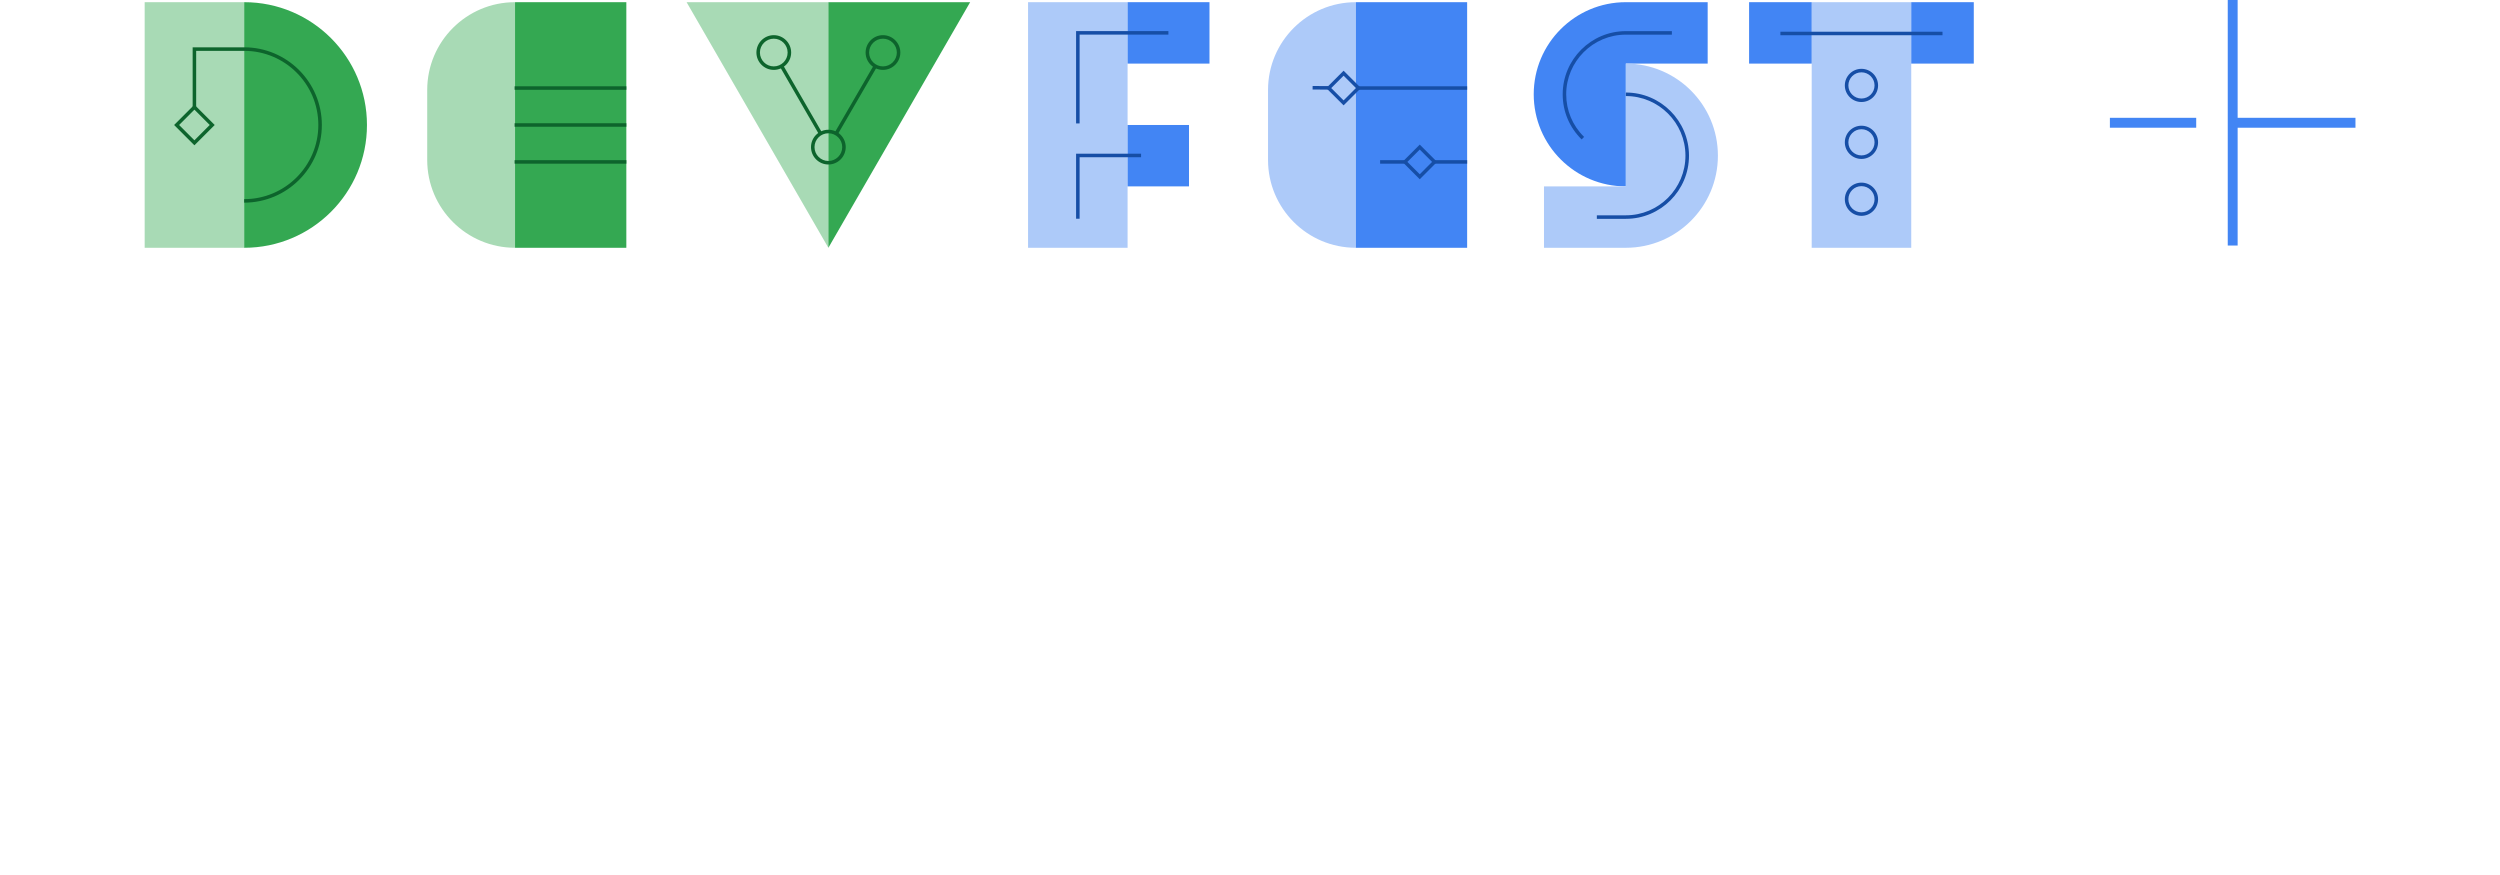 <?xml version="1.0" encoding="utf-8"?>
<!-- Generator: Adobe Illustrator 15.1.0, SVG Export Plug-In . SVG Version: 6.00 Build 0)  -->
<!DOCTYPE svg PUBLIC "-//W3C//DTD SVG 1.1//EN" "http://www.w3.org/Graphics/SVG/1.1/DTD/svg11.dtd">
<svg version="1.1" id="Layer_1" xmlns="http://www.w3.org/2000/svg" xmlns:xlink="http://www.w3.org/1999/xlink" x="0px" y="0px"
	 width="700px" height="245px" viewBox="0 0 700 245" enable-background="new 0 0 700 245" xml:space="preserve">
<rect opacity="0" fill="#FFFFFF" width="700" height="245"/>
<g>
	<rect x="287.855" y="0.612" fill="#ADCAF9" width="27.869" height="68.769"/>
	<rect x="507.275" y="0.612" fill="#ADCAF9" width="27.873" height="68.769"/>
	<rect x="40.508" y="0.612" fill="#A8DAB5" width="27.863" height="68.769"/>
	<path fill="#A8DAB5" d="M144.21,69.379V0.611c-13.573,0-24.591,11.01-24.591,24.591v19.583
		C119.619,58.369,130.637,69.379,144.21,69.379"/>
	<rect x="144.211" y="0.612" fill="#34A852" width="31.162" height="68.769"/>
	<polygon fill="#A8DAB5" points="192.246,0.61 231.943,69.379 231.943,0.61 	"/>
	<polygon fill="#34A852" points="271.644,0.61 231.943,0.61 231.943,69.379 	"/>
	<path fill="#34A852" d="M68.371,0.61c18.988,0,34.379,15.398,34.379,34.387c0,18.99-15.391,34.382-34.379,34.382V0.61z"/>
	<path fill="#0D642C" d="M68.371,56.742V55.76c11.447,0,20.762-9.321,20.762-20.763c0-11.449-9.314-20.761-20.762-20.761H54.928
		V30.01h-0.986V13.246h14.43c11.995,0,21.748,9.759,21.748,21.751C90.119,46.987,80.366,56.742,68.371,56.742"/>
	<rect x="315.725" y="0.609" fill="#4285F4" width="22.932" height="17.199"/>
	<rect x="489.746" y="0.609" fill="#4285F4" width="17.529" height="17.199"/>
	<rect x="535.148" y="0.609" fill="#4285F4" width="17.512" height="17.199"/>
	<rect x="315.725" y="34.996" fill="#4285F4" width="17.197" height="17.191"/>
	<path fill="#4285F4" d="M455.237,0.61c-14.243,0-25.795,11.546-25.795,25.793c0,14.235,11.552,25.785,25.795,25.785V17.81h22.912
		V0.61H455.237z"/>
	<path fill="#ADCAF9" d="M455.237,17.808v34.378h-22.921V69.38h22.921c14.234,0,25.778-11.552,25.778-25.792
		C481.016,29.346,469.472,17.808,455.237,17.808"/>
	<path fill="#164EA6" d="M442.862,39.04c-3.428-3.354-5.308-7.84-5.308-12.636c0-9.754,7.933-17.687,17.683-17.687h12.889v0.984
		h-12.889c-9.209,0-16.698,7.497-16.698,16.703c0,4.528,1.778,8.765,5.013,11.931L442.862,39.04z"/>
	<rect x="498.513" y="8.882" fill="#164EA6" width="45.387" height="0.984"/>
	<path fill="#ADCAF9" d="M379.637,69.379V0.611c-13.586,0-24.59,11.01-24.59,24.591v19.583
		C355.047,58.369,366.051,69.379,379.637,69.379"/>
	<rect x="379.639" y="0.612" fill="#4285F4" width="31.16" height="68.769"/>
	<rect x="367.52" y="24.101" transform="matrix(1 0.007 -0.007 1 0.182 -2.597)" fill="#164EA6" width="4.447" height="0.988"/>
	<rect x="380.271" y="24.162" fill="#164EA6" width="30.525" height="0.982"/>
	<rect x="401.677" y="44.845" fill="#164EA6" width="9.12" height="0.986"/>
	<rect x="386.431" y="44.845" fill="#164EA6" width="6.938" height="0.986"/>
	<path fill="#0D642C" d="M231.943,46.06c-2.681,0-4.863-2.19-4.863-4.875c0-2.679,2.183-4.859,4.863-4.859
		c2.687,0,4.861,2.18,4.861,4.859C236.805,43.87,234.63,46.06,231.943,46.06 M231.943,37.314c-2.139,0-3.879,1.738-3.879,3.871
		c0,2.143,1.74,3.887,3.879,3.887c2.135,0,3.879-1.744,3.879-3.887C235.822,39.052,234.078,37.314,231.943,37.314"/>
	<path fill="#0D642C" d="M247.222,19.573c-2.677,0-4.853-2.184-4.853-4.865c0-2.68,2.176-4.863,4.853-4.863
		c2.69,0,4.873,2.183,4.873,4.863C252.095,17.39,249.912,19.573,247.222,19.573 M247.222,10.832c-2.129,0-3.868,1.742-3.868,3.877
		c0,2.139,1.739,3.881,3.868,3.881c2.144,0,3.89-1.742,3.89-3.881C251.111,12.574,249.365,10.832,247.222,10.832"/>
	
		<rect x="239.083" y="17.024" transform="matrix(0.865 0.502 -0.502 0.865 46.357 -116.412)" fill="#0D642C" width="0.989" height="21.884"/>
	<path fill="#0D642C" d="M216.659,19.573c-2.683,0-4.865-2.184-4.865-4.865c0-2.68,2.183-4.863,4.865-4.863s4.866,2.183,4.866,4.863
		C221.525,17.39,219.342,19.573,216.659,19.573 M216.659,10.832c-2.14,0-3.879,1.742-3.879,3.877c0,2.139,1.739,3.881,3.879,3.881
		c2.135,0,3.878-1.742,3.878-3.881C220.537,12.574,218.794,10.832,216.659,10.832"/>
	<polygon fill="#0D642C" points="229.355,37.69 218.413,18.738 219.27,18.242 230.206,37.194 	"/>
	<path fill="#0D642C" d="M54.434,40.682l-5.682-5.685l5.682-5.688l5.683,5.688L54.434,40.682z M50.147,34.997l4.286,4.288
		l4.289-4.288l-4.289-4.293L50.147,34.997z"/>
	<path fill="#164EA6" d="M397.53,50.192l-4.849-4.859l4.849-4.849l4.845,4.849L397.53,50.192z M394.069,45.333l3.461,3.463
		l3.453-3.463l-3.453-3.457L394.069,45.333z"/>
	<path fill="#164EA6" d="M376.203,29.503l-4.855-4.848l4.855-4.859l4.857,4.859L376.203,29.503z M372.742,24.655l3.461,3.455
		l3.462-3.455l-3.462-3.461L372.742,24.655z"/>
	<path fill="#164EA6" d="M521.205,28.564c-2.559,0-4.652-2.081-4.652-4.644c0-2.568,2.094-4.651,4.652-4.651
		c2.562,0,4.657,2.083,4.657,4.651C525.862,26.483,523.767,28.564,521.205,28.564 M521.205,20.251c-2.019,0-3.66,1.641-3.66,3.669
		c0,2.021,1.642,3.665,3.66,3.665c2.026,0,3.67-1.643,3.67-3.665C524.875,21.892,523.231,20.251,521.205,20.251"/>
	<path fill="#164EA6" d="M521.205,44.502c-2.559,0-4.652-2.085-4.652-4.651s2.094-4.653,4.652-4.653
		c2.562,0,4.657,2.087,4.657,4.653S523.767,44.502,521.205,44.502 M521.205,36.182c-2.019,0-3.66,1.649-3.66,3.669
		c0,2.023,1.642,3.665,3.66,3.665c2.026,0,3.67-1.641,3.67-3.665C524.875,37.831,523.231,36.182,521.205,36.182"/>
	<path fill="#164EA6" d="M521.205,60.438c-2.559,0-4.652-2.083-4.652-4.649c0-2.567,2.094-4.653,4.652-4.653
		c2.562,0,4.657,2.085,4.657,4.653C525.862,58.354,523.767,60.438,521.205,60.438 M521.205,52.122c-2.019,0-3.66,1.643-3.66,3.667
		c0,2.024,1.642,3.659,3.66,3.659c2.026,0,3.67-1.635,3.67-3.659C524.875,53.765,523.231,52.122,521.205,52.122"/>
	<path fill="#164EA6" d="M455.237,61.274h-8.121v-0.988h8.121c9.207,0,16.688-7.49,16.688-16.697
		c0-9.205-7.481-16.693-16.688-16.693v-0.99c9.752,0,17.681,7.935,17.681,17.683C472.918,53.341,464.989,61.274,455.237,61.274"/>
	<polygon fill="#164EA6" points="302.289,61.245 301.303,61.245 301.303,43.037 319.501,43.037 319.501,44.025 302.289,44.025 	"/>
	<polygon fill="#164EA6" points="302.289,34.561 301.303,34.561 301.303,8.706 327.153,8.706 327.153,9.692 302.289,9.692 	"/>
	<rect x="144.091" y="24.162" fill="#0D642C" width="31.282" height="0.982"/>
	<rect x="144.091" y="34.503" fill="#0D642C" width="31.282" height="0.987"/>
	<rect x="144.091" y="44.845" fill="#0D642C" width="31.282" height="0.986"/>
	<rect x="590.769" y="32.987" fill="#4285F4" width="24.167" height="2.773"/>
	<polygon fill="#4285F4" points="659.531,32.989 626.54,32.987 626.54,0 623.771,0 623.77,68.757 626.54,68.757 626.54,35.76 
		659.531,35.76 	"/>
</g>
</svg>
